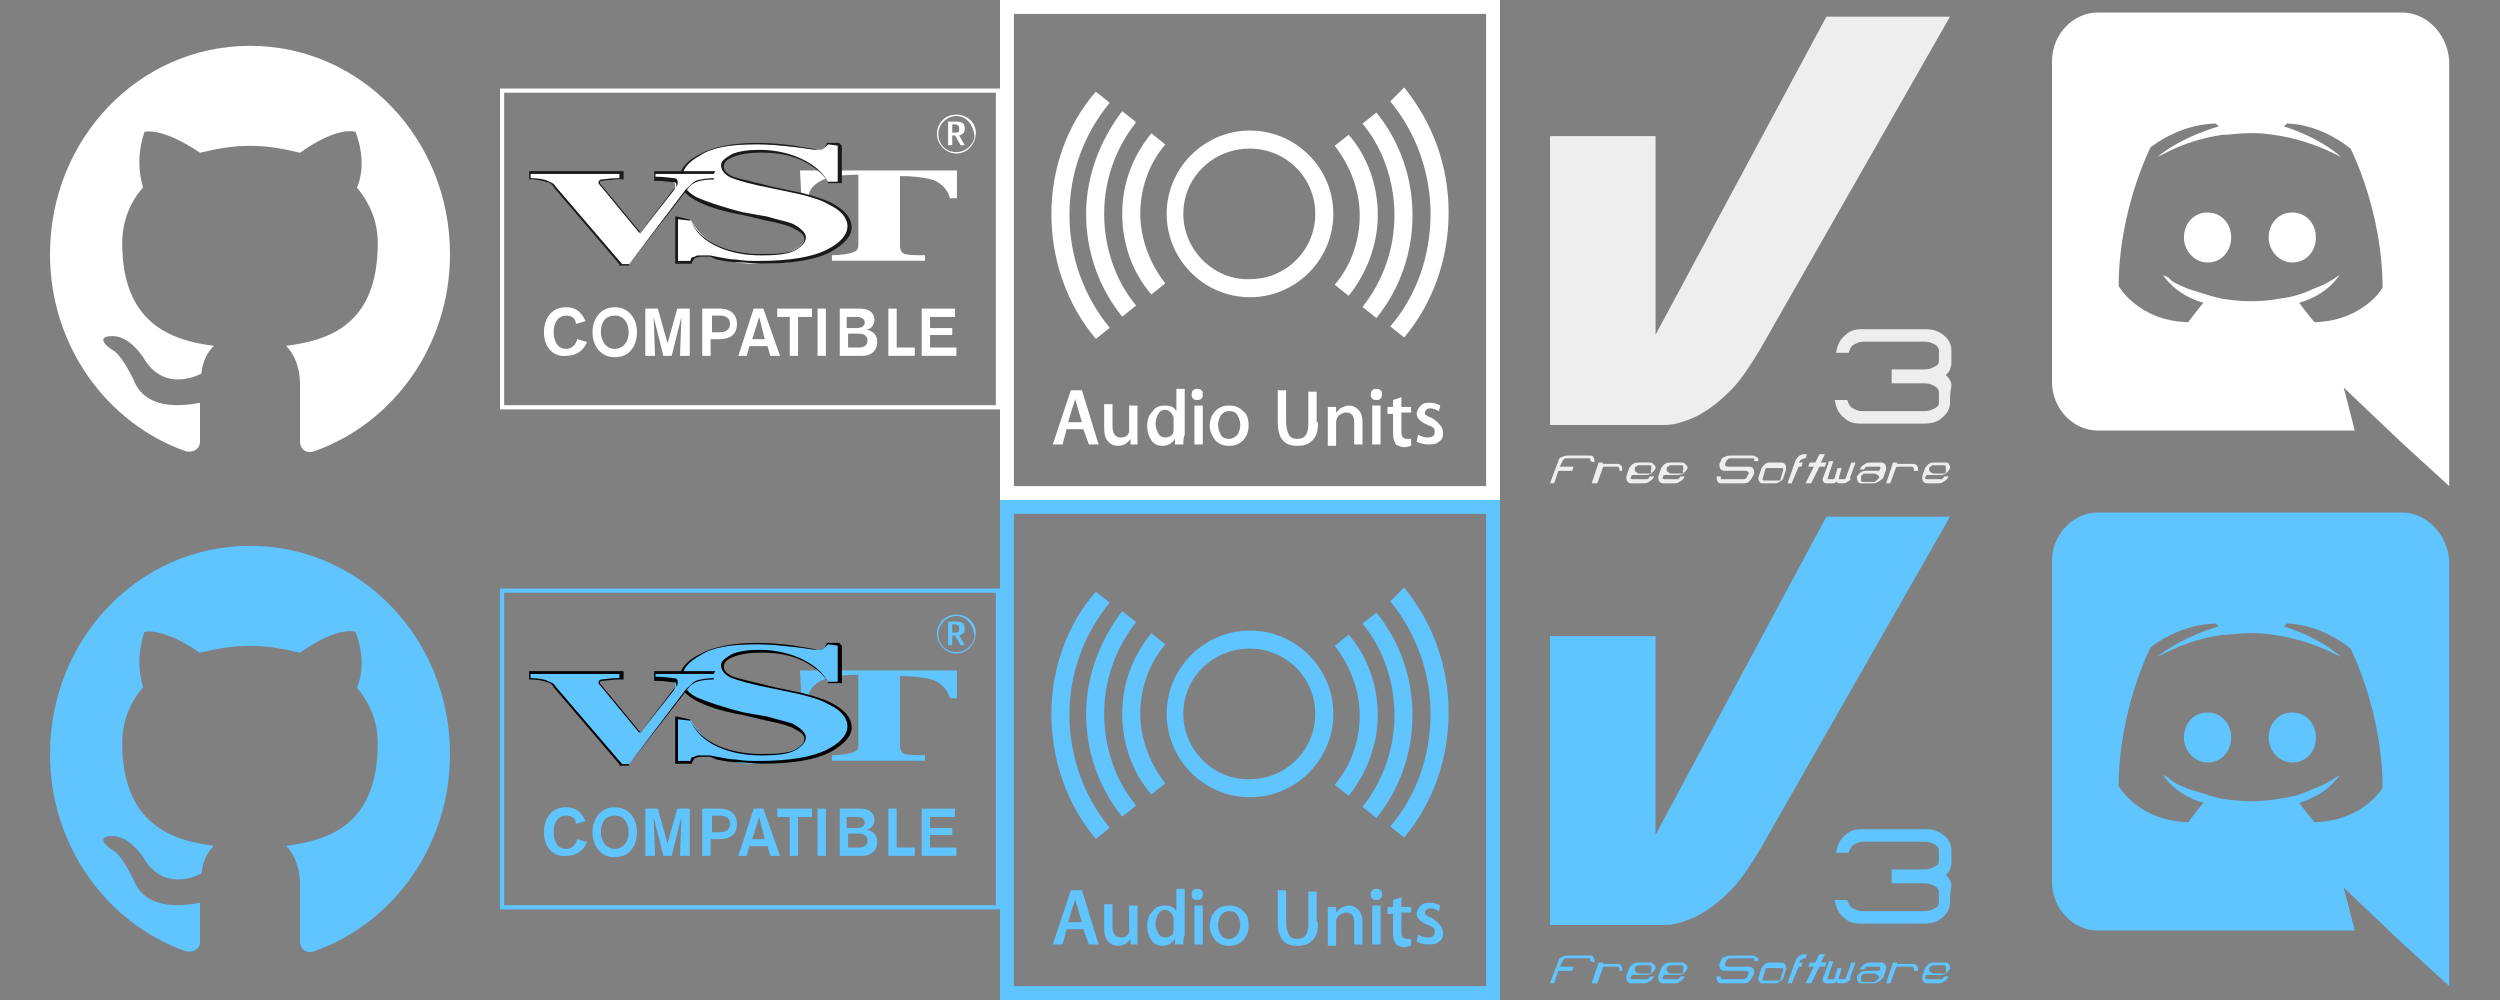 <?xml version="1.0" encoding="utf-8"?>
<!-- Generator: Adobe Illustrator 22.0.0, SVG Export Plug-In . SVG Version: 6.00 Build 0)  -->
<svg version="1.1" baseProfile="basic" id="Layer_1"
	 xmlns="http://www.w3.org/2000/svg" xmlns:xlink="http://www.w3.org/1999/xlink" x="0px" y="0px" width="180px" height="72px"
	 viewBox="0 0 180 72" xml:space="preserve">
<rect x="0" y="0" width="180" height="72" fill="#808080" stroke="none"/>
<style type="text/css">
	.st0{clip-path:url(#SVGID_2_);}
	.st1{fill:#60C4FF;}
	.st2{fill:#FFFFFF;}
	.st3{fill:#EEEEEE;}
	.st4{fill:none;stroke:#60C4FF;}
	.st5{fill:none;stroke:#FFFFFF;}
	.st6{fill:#1A1A18;}
</style>
<desc>Created with Lunacy</desc>
<g>
	<defs>
		<rect id="SVGID_1_" width="180" height="72"/>
	</defs>
	<clipPath id="SVGID_2_">
		<use xlink:href="#SVGID_1_"  style="overflow:visible;"/>
	</clipPath>
	<g id="bmp00180" class="st0">
		<g id="Discord" transform="translate(147.744 0.9)">
			<g id="Discord-Hover" transform="translate(0 36)">
				<path id="Shape" class="st1" d="M11.2,14.4c-1,0-1.7,0.8-1.7,1.8c0,1,0.8,1.8,1.7,1.8c1,0,1.7-0.8,1.7-1.8
					C12.9,15.2,12.2,14.4,11.2,14.4L11.2,14.4z M17.3,14.4c-1,0-1.7,0.8-1.7,1.8c0,1,0.8,1.8,1.7,1.8c1,0,1.7-0.8,1.7-1.8
					C19,15.2,18.3,14.4,17.3,14.4L17.3,14.4z"/>
				<path id="Shape_1_" class="st1" d="M25.2,0H3.3C1.5,0,0,1.6,0,3.5v23.1c0,1.9,1.5,3.5,3.3,3.5h18.5L21,27l2.1,2l2,1.9l3.5,3.2
					V3.5C28.5,1.6,27,0,25.2,0L25.2,0z M18.9,22.3c0,0-0.6-0.7-1.1-1.4c2.1-0.6,2.9-2,2.9-2c-0.7,0.5-1.3,0.8-1.9,1
					c-0.8,0.4-1.6,0.6-2.4,0.7c-1.6,0.3-3,0.2-4.2,0c-0.9-0.2-1.7-0.5-2.4-0.7c-0.4-0.2-0.8-0.3-1.2-0.6c0,0-0.1-0.1-0.1-0.1
					c0,0,0,0-0.1-0.1C8.2,19,8,18.9,8,18.9s0.8,1.4,2.9,2c-0.5,0.6-1.1,1.4-1.1,1.4c-3.6-0.1-5-2.6-5-2.6c0-5.5,2.3-10,2.3-10
					C9.5,7.9,11.8,8,11.8,8l0.2,0.2C9,9.1,7.6,10.4,7.6,10.4s0.4-0.2,1-0.5c1.7-0.8,3.1-1,3.7-1.1c0.1,0,0.2,0,0.3,0
					c1-0.1,2.1-0.2,3.3,0c1.5,0.2,3.2,0.7,4.9,1.6c0,0-1.3-1.3-4.1-2.2L16.9,8c0,0,2.2-0.1,4.6,1.8c0,0,2.3,4.5,2.3,10
					C23.9,19.7,22.5,22.2,18.9,22.3L18.9,22.3L18.9,22.3z"/>
			</g>
			<g id="Discord-Normal">
				<path id="Shape_2_" class="st2" d="M11.2,14.4c-1,0-1.7,0.8-1.7,1.8c0,1,0.8,1.8,1.7,1.8c1,0,1.7-0.8,1.7-1.8
					C12.9,15.2,12.2,14.4,11.2,14.4L11.2,14.4z M17.3,14.4c-1,0-1.7,0.8-1.7,1.8c0,1,0.8,1.8,1.7,1.8c1,0,1.7-0.8,1.7-1.8
					C19,15.2,18.3,14.4,17.3,14.4L17.3,14.4z"/>
				<path id="Shape_3_" class="st2" d="M25.2,0H3.3C1.5,0,0,1.6,0,3.5v23.1c0,1.9,1.5,3.5,3.3,3.5h18.5L21,27l2.1,2l2,1.9l3.5,3.2
					V3.5C28.5,1.6,27,0,25.2,0L25.2,0z M18.9,22.3c0,0-0.6-0.7-1.1-1.4c2.1-0.6,2.9-2,2.9-2c-0.7,0.5-1.3,0.8-1.9,1
					c-0.8,0.4-1.6,0.6-2.4,0.7c-1.6,0.3-3,0.2-4.2,0c-0.9-0.2-1.7-0.5-2.4-0.7c-0.4-0.2-0.8-0.3-1.2-0.6c0,0-0.1-0.1-0.1-0.1
					c0,0,0,0-0.1-0.1C8.2,19,8,18.9,8,18.9s0.8,1.4,2.9,2c-0.5,0.6-1.1,1.4-1.1,1.4c-3.6-0.1-5-2.6-5-2.6c0-5.5,2.3-10,2.3-10
					C9.5,7.9,11.8,8,11.8,8l0.2,0.2C9,9.1,7.6,10.4,7.6,10.4s0.4-0.2,1-0.5c1.7-0.8,3.1-1,3.7-1.1c0.1,0,0.2,0,0.3,0
					c1-0.1,2.1-0.2,3.3,0c1.5,0.2,3.2,0.7,4.9,1.6c0,0-1.3-1.3-4.1-2.2L16.9,8c0,0,2.2-0.1,4.6,1.8c0,0,2.3,4.5,2.3,10
					C23.9,19.7,22.5,22.2,18.9,22.3L18.9,22.3L18.9,22.3z"/>
			</g>
		</g>
		<g id="GPLv3" transform="translate(111.6 1.2)">
			<g id="GPLv3-Hover" transform="translate(0 36)">
				<path id="Shape_4_" class="st1" d="M19.9,0h8.9L15.1,24c-0.8,1.3-1.5,2.4-2.3,3.1c-0.7,0.7-1.4,1.2-2.1,1.6
					c-0.6,0.3-1.2,0.5-1.6,0.6c-0.5,0.1-0.8,0.1-0.9,0.1H0V8.6h7.6l0,14.3L19.9,0L19.9,0z"/>
				<path id="Shape_5_" class="st1" d="M2.9,32c0-0.1,0-0.2,0-0.2h0c0,0-0.1,0-0.2,0H1.2c-0.1,0-0.2,0-0.2,0.1
					c-0.1,0-0.1,0.1-0.1,0.1l-0.2,0.4h1l-0.1,0.3h-1l-0.3,0.9H0L0.6,32c0-0.1,0.1-0.3,0.3-0.3c0.1-0.1,0.3-0.1,0.5-0.1h1.4
					c0.2,0,0.3,0,0.3,0.1c0.1,0.1,0.1,0.2,0.1,0.4L2.9,32L2.9,32L2.9,32z"/>
				<path id="Shape_6_" class="st1" d="M5,32.6c0-0.1,0-0.1-0.1-0.2c0,0,0,0-0.1,0c0,0-0.1,0-0.1,0H4.1c-0.1,0-0.1,0-0.2,0
					c-0.1,0-0.1,0.1-0.1,0.1l-0.4,1.1H3l0.5-1.5h0.3l0,0.1c0.1,0,0.1,0,0.2,0c0,0,0.1,0,0.1,0h0.7c0.1,0,0.2,0,0.3,0.1
					c0.1,0.1,0.1,0.2,0.1,0.4H5L5,32.6z"/>
				<path id="Shape_7_" class="st1" d="M7.6,32.5c0,0.1-0.2,0.3-0.3,0.4C7.1,33,7,33,6.8,33H6.1c0,0-0.1,0-0.1,0c0,0-0.1,0-0.1,0
					l-0.1,0.2l0,0c0,0,0,0.1,0.1,0.1c0,0,0.1,0,0.1,0c0,0,0.1,0,0.1,0h0.7c0,0,0.1,0,0.1,0c0,0,0.1,0,0.1,0c0.1,0,0.1-0.1,0.2-0.2
					h0.3c-0.1,0.2-0.2,0.3-0.4,0.4c-0.1,0.1-0.3,0.1-0.4,0.1H5.9c-0.1,0-0.2,0-0.3-0.1c-0.1-0.1-0.1-0.2-0.1-0.4l0.2-0.6
					c0.1-0.1,0.2-0.3,0.3-0.3c0.1-0.1,0.3-0.1,0.4-0.1h0.7c0.1,0,0.3,0,0.3,0.1C7.6,32.3,7.6,32.4,7.6,32.5L7.6,32.5z M7.3,32.6
					c0-0.1,0-0.1,0-0.2c0-0.1-0.1-0.1-0.2-0.1H6.4c-0.1,0-0.1,0-0.2,0.1c-0.1,0-0.1,0.1-0.1,0.2c0,0.1,0,0.1,0.1,0.2
					c0.1,0,0.1,0.1,0.2,0.1h0.7c0.1,0,0.2,0,0.2-0.1C7.2,32.7,7.3,32.6,7.3,32.6L7.3,32.6z"/>
				<path id="Shape_8_" class="st1" d="M9.9,32.5c0,0.1-0.2,0.3-0.3,0.4C9.4,33,9.3,33,9.1,33H8.4c0,0-0.1,0-0.1,0c0,0-0.1,0-0.1,0
					l-0.1,0.2l0,0c0,0,0,0.1,0.1,0.1c0,0,0.1,0,0.1,0c0,0,0.1,0,0.1,0H9c0,0,0.1,0,0.1,0c0,0,0.1,0,0.1,0c0.1,0,0.1-0.1,0.2-0.2h0.3
					c-0.1,0.2-0.2,0.3-0.4,0.4c-0.1,0.1-0.3,0.1-0.4,0.1H8.2c-0.1,0-0.2,0-0.3-0.1c-0.1-0.1-0.1-0.2-0.1-0.4L8,32.5
					c0.1-0.1,0.2-0.3,0.3-0.3c0.1-0.1,0.3-0.1,0.4-0.1h0.7c0.1,0,0.3,0,0.3,0.1C9.9,32.3,9.9,32.4,9.9,32.5L9.9,32.5z M9.6,32.6
					c0-0.1,0-0.1,0-0.2c0-0.1-0.1-0.1-0.2-0.1H8.7c-0.1,0-0.1,0-0.2,0.1c-0.1,0-0.1,0.1-0.1,0.2c0,0.1,0,0.1,0.1,0.2
					c0.1,0,0.1,0.1,0.2,0.1h0.7c0.1,0,0.2,0,0.2-0.1C9.5,32.7,9.6,32.6,9.6,32.6L9.6,32.6z"/>
				<path id="Shape_9_" class="st1" d="M14.3,33.5c-0.1,0.1-0.3,0.1-0.5,0.1h-1.4c-0.1,0-0.3,0-0.3-0.1C12,33.4,12,33.3,12,33.1h0.3
					c0,0.1,0,0.1,0,0.2h0c0,0,0.1,0,0.2,0h1.4c0.1,0,0.2,0,0.2-0.1c0.1,0,0.1-0.1,0.1-0.1l0.1-0.2c0,0,0-0.1,0-0.1
					c0,0-0.1-0.1-0.2-0.1h-1.4c-0.2,0-0.3,0-0.4-0.1c-0.1-0.1-0.1-0.2-0.1-0.4l0.1-0.2c0-0.1,0.1-0.3,0.3-0.3
					c0.1-0.1,0.3-0.1,0.5-0.1h1.4c0.1,0,0.3,0,0.3,0.1C15,31.7,15,31.8,15,32h-0.3c0-0.1,0-0.1,0-0.2h0c0,0-0.1,0-0.2,0H13
					c-0.1,0-0.2,0-0.2,0.1c-0.1,0-0.1,0.1-0.1,0.1l-0.1,0.2c0,0,0,0.1,0,0.1c0,0,0.1,0.1,0.2,0.1h1.4c0.2,0,0.3,0,0.4,0.1
					c0.1,0.1,0.1,0.2,0.1,0.4l-0.1,0.2C14.5,33.3,14.4,33.4,14.3,33.5L14.3,33.5z"/>
				<path id="Shape_10_" class="st1" d="M16.5,33.5c-0.1,0.1-0.3,0.1-0.4,0.1h-0.7c-0.1,0-0.3,0-0.3-0.1C15,33.4,15,33.3,15,33.2
					l0.2-0.6c0-0.1,0.2-0.3,0.3-0.4c0.1-0.1,0.3-0.1,0.4-0.1h0.7c0.1,0,0.2,0,0.3,0.1c0.1,0.1,0.1,0.2,0.1,0.4l-0.2,0.6
					C16.8,33.3,16.7,33.4,16.5,33.5L16.5,33.5z M16.8,32.6c0,0,0-0.1-0.1-0.1c0,0-0.1,0-0.2,0h-0.7c-0.1,0-0.1,0-0.2,0
					c-0.1,0-0.1,0.1-0.1,0.1l-0.2,0.7c0,0,0,0.1,0.1,0.1c0.1,0,0.1,0,0.2,0h0.7c0,0,0.1,0,0.1,0c0,0,0.1,0,0.1,0
					c0.1,0,0.1-0.1,0.1-0.1L16.8,32.6L16.8,32.6z"/>
				<path id="Shape_11_" class="st1" d="M17.9,32.4l-0.5,1.2h-0.3l0.6-1.7c0.1-0.1,0.2-0.3,0.3-0.3c0.1-0.1,0.3-0.1,0.5-0.1
					l-0.1,0.3c-0.1,0-0.2,0-0.3,0.1c-0.1,0-0.1,0.1-0.1,0.1l-0.1,0.1h0.3l-0.1,0.3L17.9,32.4L17.9,32.4L17.9,32.4z"/>
				<path id="Shape_12_" class="st1" d="M19.4,32.4l-0.6,1.2h-0.4l0.6-1.2h-0.4l0.1-0.3h0.4l0.3-0.6h0.4l-0.3,0.6h0.4l-0.1,0.3H19.4
					L19.4,32.4z"/>
				<path id="Shape_13_" class="st1" d="M21.4,33.5c-0.1,0.1-0.3,0.1-0.4,0.1c-0.1,0-0.2,0-0.2,0c-0.1,0-0.1-0.1-0.2-0.1
					c-0.1,0.1-0.2,0.1-0.3,0.1c-0.1,0-0.2,0-0.3,0c-0.1,0-0.3,0-0.3-0.1c-0.1-0.1-0.1-0.2,0-0.4l0.4-1.1h0.3L20,33.2
					c0,0,0,0.1,0,0.1c0,0,0.1,0,0.2,0c0.1,0,0.2,0,0.2,0c0.1,0,0.1-0.1,0.1-0.1l0.2-0.7h0.3l-0.2,0.7c0,0,0,0.1,0,0.1
					c0,0,0.1,0,0.2,0c0.1,0,0.2,0,0.2,0c0.1,0,0.1-0.1,0.1-0.1l0.4-1.1h0.3l-0.4,1.1C21.7,33.3,21.6,33.4,21.4,33.5L21.4,33.5z"/>
				<path id="Shape_14_" class="st1" d="M23.6,33.5c-0.1,0.1-0.3,0.1-0.4,0.1h-0.7c-0.1,0-0.3,0-0.3-0.1c-0.1-0.1-0.1-0.2-0.1-0.4
					c0.1-0.1,0.2-0.3,0.3-0.3c0.1-0.1,0.3-0.1,0.4-0.1h0.7c0,0,0.1,0,0.1,0c0,0,0.1,0,0.1,0l0.1-0.2c0,0,0-0.1-0.1-0.1
					c0,0-0.1,0-0.2,0H23c0,0-0.1,0-0.1,0c0,0-0.1,0-0.1,0c-0.1,0-0.1,0.1-0.2,0.2h-0.3c0.1-0.2,0.2-0.3,0.4-0.4
					c0.1-0.1,0.3-0.1,0.4-0.1h0.7c0.1,0,0.2,0,0.3,0.1c0.1,0.1,0.1,0.2,0.1,0.4L24,33.2C23.9,33.3,23.8,33.4,23.6,33.5L23.6,33.5z
					 M23.7,33.2c0-0.1,0-0.1-0.1-0.2c-0.1,0-0.1-0.1-0.2-0.1h-0.7c-0.1,0-0.2,0-0.2,0.1c-0.1,0-0.1,0.1-0.1,0.2c0,0.1,0,0.1,0,0.2
					c0,0.1,0.1,0.1,0.2,0.1h0.7c0.1,0,0.1,0,0.2-0.1C23.6,33.3,23.7,33.2,23.7,33.2L23.7,33.2z"/>
				<path id="Shape_15_" class="st1" d="M26.2,32.6c0-0.1,0-0.1-0.1-0.2c0,0,0,0-0.1,0c0,0-0.1,0-0.1,0h-0.7c-0.1,0-0.1,0-0.2,0
					c-0.1,0-0.1,0.1-0.1,0.1l-0.4,1.1h-0.3l0.5-1.5h0.3l0,0.1c0.1,0,0.1,0,0.2,0c0,0,0.1,0,0.2,0h0.7c0.1,0,0.2,0,0.3,0.1
					c0.1,0.1,0.1,0.2,0.1,0.4H26.2L26.2,32.6z"/>
				<path id="Shape_16_" class="st1" d="M28.8,32.5c0,0.1-0.2,0.3-0.3,0.4C28.3,33,28.2,33,28,33h-0.7c0,0-0.1,0-0.1,0
					c0,0-0.1,0-0.1,0L27,33.2l0,0c0,0,0,0.1,0.1,0.1c0,0,0.1,0,0.1,0c0,0,0.1,0,0.1,0h0.7c0,0,0.1,0,0.1,0c0,0,0.1,0,0.1,0
					c0.1,0,0.1-0.1,0.2-0.2h0.3c-0.1,0.2-0.2,0.3-0.4,0.4c-0.1,0.1-0.3,0.1-0.4,0.1h-0.7c-0.1,0-0.2,0-0.3-0.1
					c-0.1-0.1-0.1-0.2-0.1-0.4l0.2-0.6c0.1-0.1,0.2-0.3,0.3-0.3c0.1-0.1,0.3-0.1,0.4-0.1h0.7c0.1,0,0.3,0,0.3,0.1
					C28.8,32.3,28.8,32.4,28.8,32.5L28.8,32.5z M28.5,32.6c0-0.1,0-0.1,0-0.2c0-0.1-0.1-0.1-0.2-0.1h-0.7c-0.1,0-0.1,0-0.2,0.1
					c-0.1,0-0.1,0.1-0.1,0.2c0,0.1,0,0.1,0.1,0.2c0.1,0,0.1,0.1,0.2,0.1h0.7c0.1,0,0.2,0,0.2-0.1C28.5,32.7,28.5,32.6,28.5,32.6
					L28.5,32.6z"/>
				<path id="Shape_17_" class="st1" d="M28.8,27.8c0,0.4-0.2,0.8-0.6,1.1c-0.3,0.3-0.8,0.4-1.3,0.4h-4.5c-0.5,0-0.9-0.1-1.2-0.4
					c-0.4-0.3-0.6-0.7-0.7-1.3h0.9c0.1,0.3,0.2,0.5,0.4,0.6h0c0.2,0.1,0.4,0.2,0.6,0.2H27c0.3,0,0.5-0.1,0.7-0.2
					c0.2-0.1,0.3-0.2,0.3-0.4V27c0-0.1-0.1-0.3-0.3-0.4c-0.2-0.1-0.4-0.2-0.7-0.2h-2.4v-1H27c0.3,0,0.5-0.1,0.7-0.2
					c0.2-0.1,0.3-0.2,0.3-0.4v-0.8c0-0.1-0.1-0.3-0.3-0.4c-0.2-0.1-0.4-0.2-0.7-0.2h-4.5c-0.2,0-0.4,0.1-0.6,0.2h0
					c-0.2,0.1-0.3,0.3-0.4,0.6h-0.9c0.1-0.6,0.3-1,0.7-1.3c0.3-0.3,0.7-0.4,1.2-0.4H27c0.5,0,0.9,0.1,1.3,0.4
					c0.4,0.3,0.6,0.7,0.6,1.1c0,0.4,0,0.7,0,1c0,0.2-0.1,0.3-0.1,0.4c0,0.1-0.1,0.1-0.1,0.2c-0.1,0.1-0.1,0.1-0.2,0.2
					c0.1,0.1,0.3,0.3,0.3,0.4c0.1,0.1,0.1,0.3,0.1,0.4C28.8,27.1,28.8,27.4,28.8,27.8L28.8,27.8z"/>
				<path id="Shape_18_" class="st1" d="M5.3,24l-0.6,0.4v2.4l0.6,0.4v0.5c-0.3-0.2-0.5-0.3-0.8-0.5C4.2,27,4,26.9,3.7,26.7
					c-0.3-0.2-0.5-0.3-0.7-0.5c-0.2-0.2-0.5-0.3-0.7-0.4c-0.1,0-0.1-0.1-0.1-0.2c0-0.1,0-0.2,0.1-0.2l3-1.9L5.3,24L5.3,24L5.3,24z
					 M4.3,26.5v-1.8l-1.4,0.8c0,0-0.1,0.1-0.1,0.1c0,0,0,0,0.1,0.1L4.3,26.5L4.3,26.5z"/>
				<path id="Shape_19_" class="st1" d="M5.1,19.3c0.1,0.2,0.2,0.4,0.2,0.6v2.2c0,0.3-0.1,0.5-0.2,0.6c-0.1,0.2-0.3,0.3-0.5,0.3H2.9
					c-0.2,0-0.4-0.1-0.5-0.3c-0.1-0.2-0.2-0.4-0.2-0.6V20c0-0.2,0.1-0.4,0.2-0.6c0.1-0.2,0.3-0.3,0.6-0.3v0.5
					c-0.1,0-0.2,0.1-0.3,0.2c0,0.1-0.1,0.2-0.1,0.3v2.2c0,0.1,0,0.2,0.1,0.3c0,0.1,0.1,0.1,0.2,0.1h1.7c0.1,0,0.1,0,0.2-0.1l0,0
					c0.1-0.1,0.1-0.2,0.1-0.3V20c0-0.1,0-0.2-0.1-0.3c0-0.1-0.1-0.2-0.2-0.2H3.9v1.8H3.5v-2.2h1.1C4.8,19.1,4.9,19.2,5.1,19.3
					L5.1,19.3z"/>
				<path id="Shape_20_" class="st1" d="M3.7,14.6c0.1,0.2,0.2,0.4,0.2,0.6v2.7h1.3v0.5H2.9c-0.2,0-0.4-0.1-0.5-0.3
					c-0.1-0.2-0.2-0.4-0.2-0.6v-2.2c0-0.2,0.1-0.5,0.2-0.6c0.1-0.2,0.3-0.3,0.5-0.3h0.4C3.4,14.3,3.6,14.4,3.7,14.6L3.7,14.6z
					 M3.1,14.8c-0.1,0-0.2,0-0.3,0.1c-0.1,0.1-0.1,0.2-0.1,0.3v2.2c0,0.1,0,0.2,0.1,0.3c0.1,0.1,0.2,0.2,0.3,0.2h1v-2.7
					c0-0.1,0-0.2-0.1-0.3c-0.1-0.1-0.2-0.1-0.3-0.1H3.1L3.1,14.8z"/>
				<path id="Shape_21_" class="st1" d="M4.6,9.6c0.2,0,0.4,0.1,0.5,0.3c0.1,0.2,0.2,0.4,0.2,0.6v2.2c0,0.2-0.1,0.5-0.2,0.6
					c-0.1,0.2-0.3,0.3-0.5,0.3H2.2v-0.5h2.4c0.1,0,0.1,0,0.2-0.1l0,0c0.1-0.1,0.1-0.2,0.1-0.3v-2.2c0-0.1,0-0.2-0.1-0.3v0
					c-0.1-0.1-0.1-0.1-0.3-0.2L4.6,9.6L4.6,9.6L4.6,9.6z"/>
			</g>
			<g id="GPLv3-Normal">
				<path id="Shape_22_" class="st3" d="M19.9,0h8.9L15.1,24c-0.8,1.3-1.5,2.4-2.3,3.1c-0.7,0.7-1.4,1.2-2.1,1.6
					c-0.6,0.3-1.2,0.5-1.6,0.6c-0.5,0.1-0.8,0.1-0.9,0.1H0V8.6h7.6l0,14.3L19.9,0L19.9,0z"/>
				<path id="Shape_23_" class="st3" d="M2.9,32c0-0.1,0-0.2,0-0.2h0c0,0-0.1,0-0.2,0H1.2c-0.1,0-0.2,0-0.2,0.1
					c-0.1,0-0.1,0.1-0.1,0.1l-0.2,0.4h1l-0.1,0.3h-1l-0.3,0.9H0L0.6,32c0-0.1,0.1-0.3,0.3-0.3c0.1-0.1,0.3-0.1,0.5-0.1h1.4
					c0.2,0,0.3,0,0.3,0.1c0.1,0.1,0.1,0.2,0.1,0.4L2.9,32L2.9,32L2.9,32z"/>
				<path id="Shape_24_" class="st3" d="M5,32.6c0-0.1,0-0.1-0.1-0.2c0,0,0,0-0.1,0c0,0-0.1,0-0.1,0H4.1c-0.1,0-0.1,0-0.2,0
					c-0.1,0-0.1,0.1-0.1,0.1l-0.4,1.1H3l0.5-1.5h0.3l0,0.1c0.1,0,0.1,0,0.2,0c0,0,0.1,0,0.1,0h0.7c0.1,0,0.2,0,0.3,0.1
					c0.1,0.1,0.1,0.2,0.1,0.4H5L5,32.6z"/>
				<path id="Shape_25_" class="st3" d="M7.6,32.5c0,0.1-0.2,0.3-0.3,0.4C7.1,33,7,33,6.8,33H6.1c0,0-0.1,0-0.1,0c0,0-0.1,0-0.1,0
					l-0.1,0.2l0,0c0,0,0,0.1,0.1,0.1c0,0,0.1,0,0.1,0c0,0,0.1,0,0.1,0h0.7c0,0,0.1,0,0.1,0c0,0,0.1,0,0.1,0c0.1,0,0.1-0.1,0.2-0.2
					h0.3c-0.1,0.2-0.2,0.3-0.4,0.4c-0.1,0.1-0.3,0.1-0.4,0.1H5.9c-0.1,0-0.2,0-0.3-0.1c-0.1-0.1-0.1-0.2-0.1-0.4l0.2-0.6
					c0.1-0.1,0.2-0.3,0.3-0.3c0.1-0.1,0.3-0.1,0.4-0.1h0.7c0.1,0,0.3,0,0.3,0.1C7.6,32.3,7.6,32.4,7.6,32.5L7.6,32.5z M7.3,32.6
					c0-0.1,0-0.1,0-0.2c0-0.1-0.1-0.1-0.2-0.1H6.4c-0.1,0-0.1,0-0.2,0.1c-0.1,0-0.1,0.1-0.1,0.2c0,0.1,0,0.1,0.1,0.2
					c0.1,0,0.1,0.1,0.2,0.1h0.7c0.1,0,0.2,0,0.2-0.1C7.2,32.7,7.3,32.6,7.3,32.6L7.3,32.6z"/>
				<path id="Shape_26_" class="st3" d="M9.9,32.5c0,0.1-0.2,0.3-0.3,0.4C9.4,33,9.3,33,9.1,33H8.4c0,0-0.1,0-0.1,0c0,0-0.1,0-0.1,0
					l-0.1,0.2l0,0c0,0,0,0.1,0.1,0.1c0,0,0.1,0,0.1,0c0,0,0.1,0,0.1,0H9c0,0,0.1,0,0.1,0c0,0,0.1,0,0.1,0c0.1,0,0.1-0.1,0.2-0.2h0.3
					c-0.1,0.2-0.2,0.3-0.4,0.4c-0.1,0.1-0.3,0.1-0.4,0.1H8.2c-0.1,0-0.2,0-0.3-0.1c-0.1-0.1-0.1-0.2-0.1-0.4L8,32.5
					c0.1-0.1,0.2-0.3,0.3-0.3c0.1-0.1,0.3-0.1,0.4-0.1h0.7c0.1,0,0.3,0,0.3,0.1C9.9,32.3,9.9,32.4,9.9,32.5L9.9,32.5z M9.6,32.6
					c0-0.1,0-0.1,0-0.2c0-0.1-0.1-0.1-0.2-0.1H8.7c-0.1,0-0.1,0-0.2,0.1c-0.1,0-0.1,0.1-0.1,0.2c0,0.1,0,0.1,0.1,0.2
					c0.1,0,0.1,0.1,0.2,0.1h0.7c0.1,0,0.2,0,0.2-0.1C9.5,32.7,9.6,32.6,9.6,32.6L9.6,32.6z"/>
				<path id="Shape_27_" class="st3" d="M14.3,33.5c-0.1,0.1-0.3,0.1-0.5,0.1h-1.4c-0.1,0-0.3,0-0.3-0.1C12,33.4,12,33.3,12,33.1
					h0.3c0,0.1,0,0.1,0,0.2h0c0,0,0.1,0,0.2,0h1.4c0.1,0,0.2,0,0.2-0.1c0.1,0,0.1-0.1,0.1-0.1l0.1-0.2c0,0,0-0.1,0-0.1
					c0,0-0.1-0.1-0.2-0.1h-1.4c-0.2,0-0.3,0-0.4-0.1c-0.1-0.1-0.1-0.2-0.1-0.4l0.1-0.2c0-0.1,0.1-0.3,0.3-0.3
					c0.1-0.1,0.3-0.1,0.5-0.1h1.4c0.1,0,0.3,0,0.3,0.1C15,31.7,15,31.8,15,32h-0.3c0-0.1,0-0.1,0-0.2h0c0,0-0.1,0-0.2,0H13
					c-0.1,0-0.2,0-0.2,0.1c-0.1,0-0.1,0.1-0.1,0.1l-0.1,0.2c0,0,0,0.1,0,0.1c0,0,0.1,0.1,0.2,0.1h1.4c0.2,0,0.3,0,0.4,0.1
					c0.1,0.1,0.1,0.2,0.1,0.4l-0.1,0.2C14.5,33.3,14.4,33.4,14.3,33.5L14.3,33.5z"/>
				<path id="Shape_28_" class="st3" d="M16.5,33.5c-0.1,0.1-0.3,0.1-0.4,0.1h-0.7c-0.1,0-0.3,0-0.3-0.1C15,33.4,15,33.3,15,33.2
					l0.2-0.6c0-0.1,0.2-0.3,0.3-0.4c0.1-0.1,0.3-0.1,0.4-0.1h0.7c0.1,0,0.2,0,0.3,0.1c0.1,0.1,0.1,0.2,0.1,0.4l-0.2,0.6
					C16.8,33.3,16.7,33.4,16.5,33.5L16.5,33.5z M16.8,32.6c0,0,0-0.1-0.1-0.1c0,0-0.1,0-0.2,0h-0.7c-0.1,0-0.1,0-0.2,0
					c-0.1,0-0.1,0.1-0.1,0.1l-0.2,0.7c0,0,0,0.1,0.1,0.1c0.1,0,0.1,0,0.2,0h0.7c0,0,0.1,0,0.1,0c0,0,0.1,0,0.1,0
					c0.1,0,0.1-0.1,0.1-0.1L16.8,32.6L16.8,32.6z"/>
				<path id="Shape_29_" class="st3" d="M17.9,32.4l-0.5,1.2h-0.3l0.6-1.7c0.1-0.1,0.2-0.3,0.3-0.3c0.1-0.1,0.3-0.1,0.5-0.1
					l-0.1,0.3c-0.1,0-0.2,0-0.3,0.1c-0.1,0-0.1,0.1-0.1,0.1l-0.1,0.1h0.3l-0.1,0.3L17.9,32.4L17.9,32.4L17.9,32.4z"/>
				<path id="Shape_30_" class="st3" d="M19.4,32.4l-0.6,1.2h-0.4l0.6-1.2h-0.4l0.1-0.3h0.4l0.3-0.6h0.4l-0.3,0.6h0.4l-0.1,0.3H19.4
					L19.4,32.4z"/>
				<path id="Shape_31_" class="st3" d="M21.4,33.5c-0.1,0.1-0.3,0.1-0.4,0.1c-0.1,0-0.2,0-0.2,0c-0.1,0-0.1-0.1-0.2-0.1
					c-0.1,0.1-0.2,0.1-0.3,0.1c-0.1,0-0.2,0-0.3,0c-0.1,0-0.3,0-0.3-0.1c-0.1-0.1-0.1-0.2,0-0.4l0.4-1.1h0.3L20,33.2
					c0,0,0,0.1,0,0.1c0,0,0.1,0,0.2,0c0.1,0,0.2,0,0.2,0c0.1,0,0.1-0.1,0.1-0.1l0.2-0.7h0.3l-0.2,0.7c0,0,0,0.1,0,0.1
					c0,0,0.1,0,0.2,0c0.1,0,0.2,0,0.2,0c0.1,0,0.1-0.1,0.1-0.1l0.4-1.1h0.3l-0.4,1.1C21.7,33.3,21.6,33.4,21.4,33.5L21.4,33.5z"/>
				<path id="Shape_32_" class="st3" d="M23.6,33.5c-0.1,0.1-0.3,0.1-0.4,0.1h-0.7c-0.1,0-0.3,0-0.3-0.1c-0.1-0.1-0.1-0.2-0.1-0.4
					c0.1-0.1,0.2-0.3,0.3-0.3c0.1-0.1,0.3-0.1,0.4-0.1h0.7c0,0,0.1,0,0.1,0c0,0,0.1,0,0.1,0l0.1-0.2c0,0,0-0.1-0.1-0.1
					c0,0-0.1,0-0.2,0H23c0,0-0.1,0-0.1,0c0,0-0.1,0-0.1,0c-0.1,0-0.1,0.1-0.2,0.2h-0.3c0.1-0.2,0.2-0.3,0.4-0.4
					c0.1-0.1,0.3-0.1,0.4-0.1h0.7c0.1,0,0.2,0,0.3,0.1c0.1,0.1,0.1,0.2,0.1,0.4L24,33.2C23.9,33.3,23.8,33.4,23.6,33.5L23.6,33.5z
					 M23.7,33.2c0-0.1,0-0.1-0.1-0.2c-0.1,0-0.1-0.1-0.2-0.1h-0.7c-0.1,0-0.2,0-0.2,0.1c-0.1,0-0.1,0.1-0.1,0.2c0,0.1,0,0.1,0,0.2
					c0,0.1,0.1,0.1,0.2,0.1h0.7c0.1,0,0.1,0,0.2-0.1C23.6,33.3,23.7,33.2,23.7,33.2L23.7,33.2z"/>
				<path id="Shape_33_" class="st3" d="M26.2,32.6c0-0.1,0-0.1-0.1-0.2c0,0,0,0-0.1,0c0,0-0.1,0-0.1,0h-0.7c-0.1,0-0.1,0-0.2,0
					c-0.1,0-0.1,0.1-0.1,0.1l-0.4,1.1h-0.3l0.5-1.5h0.3l0,0.1c0.1,0,0.1,0,0.2,0c0,0,0.1,0,0.2,0h0.7c0.1,0,0.2,0,0.3,0.1
					c0.1,0.1,0.1,0.2,0.1,0.4H26.2L26.2,32.6z"/>
				<path id="Shape_34_" class="st3" d="M28.8,32.5c0,0.1-0.2,0.3-0.3,0.4C28.3,33,28.2,33,28,33h-0.7c0,0-0.1,0-0.1,0
					c0,0-0.1,0-0.1,0L27,33.2l0,0c0,0,0,0.1,0.1,0.1c0,0,0.1,0,0.1,0c0,0,0.1,0,0.1,0h0.7c0,0,0.1,0,0.1,0c0,0,0.1,0,0.1,0
					c0.1,0,0.1-0.1,0.2-0.2h0.3c-0.1,0.2-0.2,0.3-0.4,0.4c-0.1,0.1-0.3,0.1-0.4,0.1h-0.7c-0.1,0-0.2,0-0.3-0.1
					c-0.1-0.1-0.1-0.2-0.1-0.4l0.2-0.6c0.1-0.1,0.2-0.3,0.3-0.3c0.1-0.1,0.3-0.1,0.4-0.1h0.7c0.1,0,0.3,0,0.3,0.1
					C28.8,32.3,28.8,32.4,28.8,32.5L28.8,32.5z M28.5,32.6c0-0.1,0-0.1,0-0.2c0-0.1-0.1-0.1-0.2-0.1h-0.7c-0.1,0-0.1,0-0.2,0.1
					c-0.1,0-0.1,0.1-0.1,0.2c0,0.1,0,0.1,0.1,0.2c0.1,0,0.1,0.1,0.2,0.1h0.7c0.1,0,0.2,0,0.2-0.1C28.5,32.7,28.5,32.6,28.5,32.6
					L28.5,32.6z"/>
				<path id="Shape_35_" class="st3" d="M28.8,27.8c0,0.4-0.2,0.8-0.6,1.1c-0.3,0.3-0.8,0.4-1.3,0.4h-4.5c-0.5,0-0.9-0.1-1.2-0.4
					c-0.4-0.3-0.6-0.7-0.7-1.3h0.9c0.1,0.3,0.2,0.5,0.4,0.6h0c0.2,0.1,0.4,0.2,0.6,0.2H27c0.3,0,0.5-0.1,0.7-0.2
					c0.2-0.1,0.3-0.2,0.3-0.4V27c0-0.1-0.1-0.3-0.3-0.4c-0.2-0.1-0.4-0.2-0.7-0.2h-2.4v-1H27c0.3,0,0.5-0.1,0.7-0.2
					c0.2-0.1,0.3-0.2,0.3-0.4v-0.8c0-0.1-0.1-0.3-0.3-0.4c-0.2-0.1-0.4-0.2-0.7-0.2h-4.5c-0.2,0-0.4,0.1-0.6,0.2h0
					c-0.2,0.1-0.3,0.3-0.4,0.6h-0.9c0.1-0.6,0.3-1,0.7-1.3c0.3-0.3,0.7-0.4,1.2-0.4H27c0.5,0,0.9,0.1,1.3,0.4
					c0.4,0.3,0.6,0.7,0.6,1.1c0,0.4,0,0.7,0,1c0,0.2-0.1,0.3-0.1,0.4c0,0.1-0.1,0.1-0.1,0.2c-0.1,0.1-0.1,0.1-0.2,0.2
					c0.1,0.1,0.3,0.3,0.3,0.4c0.1,0.1,0.1,0.3,0.1,0.4C28.8,27.1,28.8,27.4,28.8,27.8L28.8,27.8z"/>
				<path id="Shape_36_" class="st3" d="M5.3,24l-0.6,0.4v2.4l0.6,0.4v0.5c-0.3-0.2-0.5-0.3-0.8-0.5C4.2,27,4,26.9,3.7,26.7
					c-0.3-0.2-0.5-0.3-0.7-0.5c-0.2-0.2-0.5-0.3-0.7-0.4c-0.1,0-0.1-0.1-0.1-0.2c0-0.1,0-0.2,0.1-0.2l3-1.9L5.3,24L5.3,24L5.3,24z
					 M4.3,26.5v-1.8l-1.4,0.8c0,0-0.1,0.1-0.1,0.1c0,0,0,0,0.1,0.1L4.3,26.5L4.3,26.5z"/>
				<path id="Shape_37_" class="st3" d="M5.1,19.3c0.1,0.2,0.2,0.4,0.2,0.6v2.2c0,0.3-0.1,0.5-0.2,0.6c-0.1,0.2-0.3,0.3-0.5,0.3H2.9
					c-0.2,0-0.4-0.1-0.5-0.3c-0.1-0.2-0.2-0.4-0.2-0.6V20c0-0.2,0.1-0.4,0.2-0.6c0.1-0.2,0.3-0.3,0.6-0.3v0.5
					c-0.1,0-0.2,0.1-0.3,0.2c0,0.1-0.1,0.2-0.1,0.3v2.2c0,0.1,0,0.2,0.1,0.3c0,0.1,0.1,0.1,0.2,0.1h1.7c0.1,0,0.1,0,0.2-0.1l0,0
					c0.1-0.1,0.1-0.2,0.1-0.3V20c0-0.1,0-0.2-0.1-0.3c0-0.1-0.1-0.2-0.2-0.2H3.9v1.8H3.5v-2.2h1.1C4.8,19.1,4.9,19.2,5.1,19.3
					L5.1,19.3z"/>
				<path id="Shape_38_" class="st3" d="M3.7,14.6c0.1,0.2,0.2,0.4,0.2,0.6v2.7h1.3v0.5H2.9c-0.2,0-0.4-0.1-0.5-0.3
					c-0.1-0.2-0.2-0.4-0.2-0.6v-2.2c0-0.2,0.1-0.5,0.2-0.6c0.1-0.2,0.3-0.3,0.5-0.3h0.4C3.4,14.3,3.6,14.4,3.7,14.6L3.7,14.6z
					 M3.1,14.8c-0.1,0-0.2,0-0.3,0.1c-0.1,0.1-0.1,0.2-0.1,0.3v2.2c0,0.1,0,0.2,0.1,0.3c0.1,0.1,0.2,0.2,0.3,0.2h1v-2.7
					c0-0.1,0-0.2-0.1-0.3c-0.1-0.1-0.2-0.1-0.3-0.1H3.1L3.1,14.8z"/>
				<path id="Shape_39_" class="st3" d="M4.6,9.6c0.2,0,0.4,0.1,0.5,0.3c0.1,0.2,0.2,0.4,0.2,0.6v2.2c0,0.2-0.1,0.5-0.2,0.6
					c-0.1,0.2-0.3,0.3-0.5,0.3H2.2v-0.5h2.4c0.1,0,0.1,0,0.2-0.1l0,0c0.1-0.1,0.1-0.2,0.1-0.3v-2.2c0-0.1,0-0.2-0.1-0.3v0
					c-0.1-0.1-0.1-0.1-0.3-0.2L4.6,9.6L4.6,9.6L4.6,9.6z"/>
			</g>
		</g>
		<g id="AU" transform="translate(72.5 0.5)">
			<g id="AU-Hover" transform="translate(0 36)">
				<path id="path16" class="st4" d="M35,35H0V0h35V35z"/>
				<path id="path18" class="st1" d="M8.3,14.9c0,2.1,0.7,4.2,2.1,5.8l1-0.8c-1.1-1.4-1.8-3.2-1.8-5c0-1.8,0.6-3.6,1.8-5l-1-0.8
					C9,10.8,8.3,12.8,8.3,14.9"/>
				<path id="path20" class="st1" d="M5.7,14.9c0,2.7,0.9,5.3,2.6,7.4l1-0.8c-1.5-1.8-2.3-4.2-2.3-6.6c0-2.4,0.8-4.7,2.3-6.6l-1-0.8
					C6.7,9.6,5.7,12.2,5.7,14.9"/>
				<path id="path22" class="st1" d="M3.2,14.9c0,3.3,1.1,6.5,3.2,9l1-0.8c-1.9-2.3-2.9-5.2-2.9-8.1c0-3,1-5.8,2.9-8.1l-1-0.8
					C4.3,8.5,3.2,11.7,3.2,14.9"/>
				<path id="path24" class="st1" d="M23.6,10c1.1,1.4,1.8,3.2,1.8,5c0,1.8-0.6,3.6-1.8,5l1,0.8c1.3-1.6,2.1-3.7,2.1-5.8
					c0-2.1-0.7-4.2-2.1-5.8L23.6,10"/>
				<path id="path26" class="st1" d="M25.6,8.4c1.5,1.8,2.3,4.2,2.3,6.6c0,2.4-0.8,4.7-2.3,6.6l1,0.8c1.7-2.1,2.6-4.7,2.6-7.4
					c0-2.7-0.9-5.3-2.6-7.4L25.6,8.4"/>
				<path id="path28" class="st1" d="M27.6,6.8c1.9,2.3,2.9,5.2,2.9,8.1c0,3-1,5.9-2.9,8.1l1,0.8c2.1-2.5,3.2-5.7,3.2-9
					c0-3.3-1.1-6.4-3.2-9L27.6,6.8"/>
				<path id="path30" class="st1" d="M11.5,14.9c0,3.3,2.7,6,6,6c3.3,0,6-2.7,6-6c0-3.3-2.7-6-6-6C14.2,8.9,11.5,11.6,11.5,14.9
					L11.5,14.9z M12.7,14.9c0-2.6,2.1-4.7,4.8-4.7c2.6,0,4.7,2.1,4.7,4.7c0,2.6-2.1,4.7-4.7,4.7C14.9,19.7,12.7,17.5,12.7,14.9"/>
				<path id="path32" class="st1" d="M6.6,31.5H5.9l-0.4-1.1H4.3l-0.3,1.1H3.3l1.3-3.9h0.8L6.6,31.5 M5.4,29.9l-0.3-1
					c0-0.1-0.1-0.3-0.2-0.7h0c0,0.2-0.1,0.4-0.2,0.7l-0.3,1H5.4"/>
				<path id="path34" class="st1" d="M9.4,31.5H8.9l0-0.4h0c-0.2,0.3-0.5,0.5-0.9,0.5c-0.3,0-0.5-0.1-0.7-0.3
					c-0.2-0.2-0.3-0.5-0.3-1v-1.7h0.6v1.6c0,0.5,0.2,0.8,0.6,0.8c0.3,0,0.5-0.1,0.6-0.4c0-0.1,0-0.1,0-0.2v-1.7h0.6v2
					C9.4,31,9.4,31.2,9.4,31.5"/>
				<path id="path36" class="st1" d="M12.7,31.5h-0.6l0-0.4h0c-0.2,0.3-0.5,0.5-0.9,0.5c-0.3,0-0.6-0.1-0.8-0.4
					c-0.2-0.3-0.3-0.6-0.3-1c0-0.5,0.1-0.8,0.4-1.1c0.2-0.3,0.5-0.4,0.9-0.4c0.4,0,0.6,0.1,0.8,0.4v-1.6h0.6v3.3
					C12.7,31,12.7,31.3,12.7,31.5 M12,30.3v-0.5c0-0.1,0-0.1,0-0.2c0-0.1-0.1-0.3-0.2-0.4c-0.1-0.1-0.3-0.2-0.4-0.2
					c-0.2,0-0.4,0.1-0.5,0.3c-0.1,0.2-0.2,0.4-0.2,0.7c0,0.3,0.1,0.5,0.2,0.7c0.1,0.2,0.3,0.3,0.5,0.3c0.2,0,0.4-0.1,0.5-0.2
					C12,30.7,12,30.5,12,30.3"/>
				<path id="path38" class="st1" d="M14.1,27.9c0,0.1,0,0.2-0.1,0.3c-0.1,0.1-0.2,0.1-0.3,0.1c-0.1,0-0.2,0-0.3-0.1
					c-0.1-0.1-0.1-0.2-0.1-0.3c0-0.1,0-0.2,0.1-0.3c0.1-0.1,0.2-0.1,0.3-0.1c0.1,0,0.2,0,0.3,0.1C14.1,27.7,14.1,27.7,14.1,27.9
					 M14.1,31.5h-0.6v-2.8h0.6V31.5"/>
				<path id="path40" class="st1" d="M17.4,30.1c0,0.4-0.1,0.8-0.4,1.1c-0.3,0.3-0.6,0.4-1,0.4c-0.4,0-0.7-0.1-1-0.4
					c-0.2-0.3-0.4-0.6-0.4-1c0-0.4,0.1-0.8,0.4-1.1c0.3-0.3,0.6-0.4,1-0.4c0.4,0,0.7,0.1,1,0.4C17.3,29.3,17.4,29.7,17.4,30.1
					 M16.8,30.1c0-0.3-0.1-0.5-0.2-0.7c-0.1-0.2-0.3-0.3-0.6-0.3c-0.3,0-0.4,0.1-0.6,0.3c-0.1,0.2-0.2,0.4-0.2,0.7
					c0,0.3,0.1,0.5,0.2,0.7c0.1,0.2,0.3,0.3,0.6,0.3c0.2,0,0.4-0.1,0.6-0.3C16.7,30.6,16.8,30.4,16.8,30.1"/>
				<path id="path42" class="st1" d="M22.4,29.9c0,0.6-0.1,1-0.4,1.3c-0.3,0.3-0.6,0.4-1.1,0.4c-1,0-1.4-0.6-1.4-1.7v-2.3h0.6v2.3
					c0,0.4,0.1,0.7,0.2,0.9c0.1,0.2,0.3,0.3,0.6,0.3c0.6,0,0.8-0.4,0.8-1.1v-2.3h0.6V29.9"/>
				<path id="path44" class="st1" d="M25.6,31.5h-0.6v-1.6c0-0.5-0.2-0.7-0.6-0.7c-0.2,0-0.3,0.1-0.5,0.2c-0.1,0.1-0.2,0.3-0.2,0.5
					v1.7h-0.6v-2c0-0.2,0-0.5,0-0.8h0.6l0,0.4h0c0.1-0.1,0.2-0.2,0.3-0.3c0.2-0.1,0.4-0.2,0.6-0.2c0.3,0,0.5,0.1,0.7,0.3
					c0.2,0.2,0.3,0.5,0.3,0.9V31.5"/>
				<path id="path46" class="st1" d="M27,27.9c0,0.1,0,0.2-0.1,0.3c-0.1,0.1-0.2,0.1-0.3,0.1c-0.1,0-0.2,0-0.3-0.1
					c-0.1-0.1-0.1-0.2-0.1-0.3c0-0.1,0-0.2,0.1-0.3c0.1-0.1,0.2-0.1,0.3-0.1c0.1,0,0.2,0,0.3,0.1C27,27.7,27,27.7,27,27.9
					 M26.9,31.5h-0.6v-2.8h0.6V31.5"/>
				<path id="path48" class="st1" d="M29.1,29.2h-0.7v1.4c0,0.3,0.1,0.5,0.4,0.5c0.1,0,0.2,0,0.3,0l0,0.5c-0.1,0-0.3,0.1-0.5,0.1
					c-0.2,0-0.4-0.1-0.6-0.2c-0.1-0.2-0.2-0.4-0.2-0.8v-1.4h-0.4v-0.5h0.4v-0.5l0.6-0.2v0.7h0.7V29.2"/>
				<path id="path50" class="st1" d="M31.4,30.7c0,0.3-0.1,0.5-0.3,0.6c-0.2,0.2-0.5,0.2-0.8,0.2c-0.3,0-0.6-0.1-0.8-0.2l0.1-0.5
					c0.2,0.1,0.4,0.2,0.7,0.2c0.3,0,0.5-0.1,0.5-0.4c0-0.1,0-0.2-0.1-0.3c-0.1-0.1-0.2-0.1-0.4-0.2c-0.5-0.2-0.8-0.5-0.8-0.8
					c0-0.2,0.1-0.4,0.3-0.6c0.2-0.2,0.4-0.2,0.7-0.2c0.3,0,0.5,0.1,0.7,0.2l-0.1,0.4c-0.2-0.1-0.4-0.2-0.6-0.2c-0.1,0-0.2,0-0.3,0.1
					c-0.1,0.1-0.1,0.1-0.1,0.2c0,0.1,0,0.2,0.1,0.2c0.1,0.1,0.2,0.1,0.4,0.2C31.2,30,31.4,30.3,31.4,30.7"/>
			</g>
			<g id="AU-Normal">
				<path id="path16_1_" class="st5" d="M35,35H0V0h35V35z"/>
				<path id="path18_1_" class="st2" d="M8.3,14.9c0,2.1,0.7,4.2,2.1,5.8l1-0.8c-1.1-1.4-1.8-3.2-1.8-5c0-1.8,0.6-3.6,1.8-5l-1-0.8
					C9,10.8,8.3,12.8,8.3,14.9"/>
				<path id="path20_1_" class="st2" d="M5.7,14.9c0,2.7,0.9,5.3,2.6,7.4l1-0.8c-1.5-1.8-2.3-4.2-2.3-6.6c0-2.4,0.8-4.7,2.3-6.6
					l-1-0.8C6.7,9.6,5.7,12.2,5.7,14.9"/>
				<path id="path22_1_" class="st2" d="M3.2,14.9c0,3.3,1.1,6.5,3.2,9l1-0.8c-1.9-2.3-2.9-5.2-2.9-8.1c0-3,1-5.8,2.9-8.1l-1-0.8
					C4.3,8.5,3.2,11.7,3.2,14.9"/>
				<path id="path24_1_" class="st2" d="M23.6,10c1.1,1.4,1.8,3.2,1.8,5c0,1.8-0.6,3.6-1.8,5l1,0.8c1.3-1.6,2.1-3.7,2.1-5.8
					c0-2.1-0.7-4.2-2.1-5.8L23.6,10"/>
				<path id="path26_1_" class="st2" d="M25.6,8.4c1.5,1.8,2.3,4.2,2.3,6.6c0,2.4-0.8,4.7-2.3,6.6l1,0.8c1.7-2.1,2.6-4.7,2.6-7.4
					c0-2.7-0.9-5.3-2.6-7.4L25.6,8.4"/>
				<path id="path28_1_" class="st2" d="M27.6,6.8c1.9,2.3,2.9,5.2,2.9,8.1c0,3-1,5.9-2.9,8.1l1,0.8c2.1-2.5,3.2-5.7,3.2-9
					c0-3.3-1.1-6.4-3.2-9L27.6,6.8"/>
				<path id="path30_1_" class="st2" d="M11.5,14.9c0,3.3,2.7,6,6,6c3.3,0,6-2.7,6-6c0-3.3-2.7-6-6-6C14.2,8.9,11.5,11.6,11.5,14.9
					L11.5,14.9z M12.7,14.9c0-2.6,2.1-4.7,4.8-4.7c2.6,0,4.7,2.1,4.7,4.7c0,2.6-2.1,4.7-4.7,4.7C14.9,19.7,12.7,17.5,12.7,14.9"/>
				<path id="path32_1_" class="st2" d="M6.6,31.5H5.9l-0.4-1.1H4.3l-0.3,1.1H3.3l1.3-3.9h0.8L6.6,31.5 M5.4,29.9l-0.3-1
					c0-0.1-0.1-0.3-0.2-0.7h0c0,0.2-0.1,0.4-0.2,0.7l-0.3,1H5.4"/>
				<path id="path34_1_" class="st2" d="M9.4,31.5H8.9l0-0.4h0c-0.2,0.3-0.5,0.5-0.9,0.5c-0.3,0-0.5-0.1-0.7-0.3
					c-0.2-0.2-0.3-0.5-0.3-1v-1.7h0.6v1.6c0,0.5,0.2,0.8,0.6,0.8c0.3,0,0.5-0.1,0.6-0.4c0-0.1,0-0.1,0-0.2v-1.7h0.6v2
					C9.4,31,9.4,31.2,9.4,31.5"/>
				<path id="path36_1_" class="st2" d="M12.7,31.5h-0.6l0-0.4h0c-0.2,0.3-0.5,0.5-0.9,0.5c-0.3,0-0.6-0.1-0.8-0.4
					c-0.2-0.3-0.3-0.6-0.3-1c0-0.5,0.1-0.8,0.4-1.1c0.2-0.3,0.5-0.4,0.9-0.4c0.4,0,0.6,0.1,0.8,0.4v-1.6h0.6v3.3
					C12.7,31,12.7,31.3,12.7,31.5 M12,30.3v-0.5c0-0.1,0-0.1,0-0.2c0-0.1-0.1-0.3-0.2-0.4c-0.1-0.1-0.3-0.2-0.4-0.2
					c-0.2,0-0.4,0.1-0.5,0.3c-0.1,0.2-0.2,0.4-0.2,0.7c0,0.3,0.1,0.5,0.2,0.7c0.1,0.2,0.3,0.3,0.5,0.3c0.2,0,0.4-0.1,0.5-0.2
					C12,30.7,12,30.5,12,30.3"/>
				<path id="path38_1_" class="st2" d="M14.1,27.9c0,0.1,0,0.2-0.1,0.3c-0.1,0.1-0.2,0.1-0.3,0.1c-0.1,0-0.2,0-0.3-0.1
					c-0.1-0.1-0.1-0.2-0.1-0.3c0-0.1,0-0.2,0.1-0.3c0.1-0.1,0.2-0.1,0.3-0.1c0.1,0,0.2,0,0.3,0.1C14.1,27.7,14.1,27.7,14.1,27.9
					 M14.1,31.5h-0.6v-2.8h0.6V31.5"/>
				<path id="path40_1_" class="st2" d="M17.4,30.1c0,0.4-0.1,0.8-0.4,1.1c-0.3,0.3-0.6,0.4-1,0.4c-0.4,0-0.7-0.1-1-0.4
					c-0.2-0.3-0.4-0.6-0.4-1c0-0.4,0.1-0.8,0.4-1.1c0.3-0.3,0.6-0.4,1-0.4c0.4,0,0.7,0.1,1,0.4C17.3,29.3,17.4,29.7,17.4,30.1
					 M16.8,30.1c0-0.3-0.1-0.5-0.2-0.7c-0.1-0.2-0.3-0.3-0.6-0.3c-0.3,0-0.4,0.1-0.6,0.3c-0.1,0.2-0.2,0.4-0.2,0.7
					c0,0.3,0.1,0.5,0.2,0.7c0.1,0.2,0.3,0.3,0.6,0.3c0.2,0,0.4-0.1,0.6-0.3C16.7,30.6,16.8,30.4,16.8,30.1"/>
				<path id="path42_1_" class="st2" d="M22.4,29.9c0,0.6-0.1,1-0.4,1.3c-0.3,0.3-0.6,0.4-1.1,0.4c-1,0-1.4-0.6-1.4-1.7v-2.3h0.6
					v2.3c0,0.4,0.1,0.7,0.2,0.9c0.1,0.2,0.3,0.3,0.6,0.3c0.6,0,0.8-0.4,0.8-1.1v-2.3h0.6V29.9"/>
				<path id="path44_1_" class="st2" d="M25.6,31.5H25v-1.6c0-0.5-0.2-0.7-0.6-0.7c-0.2,0-0.3,0.1-0.5,0.2c-0.1,0.1-0.2,0.3-0.2,0.5
					v1.7h-0.6v-2c0-0.2,0-0.5,0-0.8h0.6l0,0.4h0c0.1-0.1,0.2-0.2,0.3-0.3c0.2-0.1,0.4-0.2,0.6-0.2c0.3,0,0.5,0.1,0.7,0.3
					c0.2,0.2,0.3,0.5,0.3,0.9V31.5"/>
				<path id="path46_1_" class="st2" d="M27,27.9c0,0.1,0,0.2-0.1,0.3c-0.1,0.1-0.2,0.1-0.3,0.1c-0.1,0-0.2,0-0.3-0.1
					c-0.1-0.1-0.1-0.2-0.1-0.3c0-0.1,0-0.2,0.1-0.3c0.1-0.1,0.2-0.1,0.3-0.1c0.1,0,0.2,0,0.3,0.1C27,27.7,27,27.7,27,27.9
					 M26.9,31.5h-0.6v-2.8h0.6V31.5"/>
				<path id="path48_1_" class="st2" d="M29.1,29.2h-0.7v1.4c0,0.3,0.1,0.5,0.4,0.5c0.1,0,0.2,0,0.3,0l0,0.5c-0.1,0-0.3,0.1-0.5,0.1
					c-0.2,0-0.4-0.1-0.6-0.2c-0.1-0.2-0.2-0.4-0.2-0.8v-1.4h-0.4v-0.5h0.4v-0.5l0.6-0.2v0.7h0.7V29.2"/>
				<path id="path50_1_" class="st2" d="M31.4,30.7c0,0.3-0.1,0.5-0.3,0.6c-0.2,0.2-0.5,0.2-0.8,0.2c-0.3,0-0.6-0.1-0.8-0.2l0.1-0.5
					c0.2,0.1,0.4,0.2,0.7,0.2c0.3,0,0.5-0.1,0.5-0.4c0-0.1,0-0.2-0.1-0.3c-0.1-0.1-0.2-0.1-0.4-0.2c-0.5-0.2-0.8-0.5-0.8-0.8
					c0-0.2,0.1-0.4,0.3-0.6c0.2-0.2,0.4-0.2,0.7-0.2c0.3,0,0.5,0.1,0.7,0.2l-0.1,0.4c-0.2-0.1-0.4-0.2-0.6-0.2c-0.1,0-0.2,0-0.3,0.1
					c-0.1,0.1-0.1,0.1-0.1,0.2c0,0.1,0,0.2,0.1,0.2c0.1,0.1,0.2,0.1,0.4,0.2C31.2,30,31.4,30.3,31.4,30.7"/>
			</g>
		</g>
		<g id="VST3" transform="translate(36 6.375)">
			<g id="VST-Hover" transform="translate(0 36)">
				<g id="Group">
					<path id="Shape_40_" class="st1" d="M35.7,0.3v22.5H0.3V0.3H35.7 M36,0h-0.3H0.3H0v0.3v22.5v0.3h0.3h35.3H36v-0.3V0.3V0L36,0
						L36,0z"/>
				</g>
				<g id="Group_1_" transform="translate(3.162 15.746)">
					<path id="Shape_41_" class="st1" d="M3.1,2.5c-0.1,0.3-0.5,1-1.5,1C0.8,3.6,0,3,0,1.8C0,1,0.4,0,1.6,0C2.5,0,2.8,0.6,3,1
						L2.3,1.2c0-0.4-0.3-0.6-0.7-0.6C1.1,0.6,0.7,1,0.7,1.8c0,0.5,0.2,1.2,0.9,1.2c0.4,0,0.7-0.3,0.8-0.7L3.1,2.5L3.1,2.5z"/>
					<path id="Shape_42_" class="st1" d="M5.1,0c1,0,1.6,0.8,1.6,1.8c0,0.8-0.4,1.8-1.6,1.8c-1,0-1.6-0.8-1.6-1.8
						C3.5,0.8,4.1,0,5.1,0L5.1,0z M5.1,3c0.5,0,1-0.4,1-1.2c0-0.6-0.3-1.2-1-1.2c-0.6,0-1,0.4-1,1.2C4.1,2.3,4.4,3,5.1,3L5.1,3z"/>
					<path id="Shape_43_" class="st1" d="M9.8,3.5c0-0.1,0.1-2.8,0.1-2.8L9.2,3.5H8.6L7.9,0.7c0,0,0.1,2.7,0.1,2.8H7.3V0.1h0.9
						l0.7,2.5l0.7-2.5h0.9v3.4H9.8L9.8,3.5z"/>
					<path id="Shape_44_" class="st1" d="M12.7,0.1c0.7,0,1.2,0.4,1.2,1.1c0,0.6-0.3,1.1-1.3,1.1H12v1.2h-0.6V0.1H12.7L12.7,0.1z
						 M12.1,1.8h0.6c0.4,0,0.7-0.2,0.7-0.6c0-0.5-0.4-0.6-0.8-0.6h-0.5L12.1,1.8L12.1,1.8z"/>
					<path id="Shape_45_" class="st1" d="M16.3,3.5l-0.2-0.7h-1.3l-0.2,0.7H14l1.1-3.4h0.7L17,3.5H16.3L16.3,3.5z M15.5,0.7L15,2.3
						h0.9L15.5,0.7L15.5,0.7z"/>
					<path id="Shape_46_" class="st1" d="M18.3,0.7v2.8h-0.6V0.7h-0.9V0.1h2.5v0.6H18.3L18.3,0.7z"/>
					<path id="Shape_47_" class="st1" d="M19.7,3.5V0.1h0.6v3.4H19.7L19.7,3.5z"/>
					<path id="Shape_48_" class="st1" d="M22.8,0.1c0.7,0,1,0.4,1,0.8c0,0.3-0.2,0.7-0.6,0.7C23.6,1.7,24,1.9,24,2.5
						c0,0.5-0.3,1-1.1,1h-1.6V0.1H22.8L22.8,0.1z M21.9,1.5h0.6c0.3,0,0.6-0.1,0.6-0.4c0-0.3-0.3-0.4-0.6-0.4h-0.7V1.5L21.9,1.5z
						 M21.9,2.9h0.8c0.4,0,0.6-0.2,0.6-0.5c0-0.5-0.5-0.5-0.7-0.5h-0.7L21.9,2.9L21.9,2.9z"/>
					<path id="Shape_49_" class="st1" d="M24.8,3.5V0.1h0.6v2.8h1.3v0.6H24.8L24.8,3.5z"/>
					<path id="Shape_50_" class="st1" d="M27.2,3.5V0.1h2.4v0.6h-1.8v0.8h1.6V2h-1.6v0.9h1.9v0.6L27.2,3.5L27.2,3.5z"/>
				</g>
				<path id="Shape_51_" class="st1" d="M21.6,5.9h11.3l0,2h-0.5c-0.2-0.7-0.7-1.2-1.5-1.4c-0.5-0.1-1.2-0.2-2.1-0.2v5
					c0,0.3,0.1,0.5,0.3,0.6c0.3,0.1,0.8,0.1,1.5,0.1v0.4h-6.7v-0.4c0.7,0,1.2-0.1,1.5-0.2c0.3-0.1,0.4-0.2,0.4-0.6v-5
					c-0.9,0-1.6,0.1-2.1,0.2c-0.9,0.3-1.4,0.7-1.5,1.4c-0.2,0-0.5,0-0.5,0L21.6,5.9L21.6,5.9z"/>
				<g id="Group_2_" transform="translate(12.616 3.913)">
					<path id="Shape_52_" class="st1" d="M0.1,5.4l1,0.1l0,0c0.4,0.8,1.1,1.5,2,1.9C4,7.8,5.1,8,6.3,8c1.2,0,2-0.1,2.4-0.4
						c0.5-0.3,0.7-0.5,0.7-0.8c0-0.3-0.3-0.6-0.7-0.8c-0.3-0.2-1-0.3-2-0.6L5,5.1C3.3,4.7,2.2,4.3,1.5,3.9c-0.7-0.4-1-0.9-1-1.4
						c0-0.6,0.5-1.2,1.4-1.7C2.8,0.3,4.1,0.1,6,0.1c0.9,0,1.8,0.1,2.7,0.2c0.6,0.1,1.3,0.2,1.5,0.2c0.3,0,0.5-0.1,0.5-0.1
						c0.1-0.1,0.2-0.2,0.3-0.3l0,0h0.9v2.7H11l0,0C10.6,2.1,10,1.6,9.1,1.2C8.3,0.8,7.3,0.6,6.1,0.6c-0.8,0-1.5,0.1-2,0.3
						C3.6,1.1,3.4,1.3,3.4,1.6C3.4,2,3.6,2.2,4,2.4c0.5,0.2,1.5,0.5,3.1,0.8L9,3.7c0.8,0.2,1.5,0.4,2,0.7c1,0.5,1.5,1,1.5,1.7
						c0,0.6-0.5,1.2-1.6,1.8c-1,0.5-2.7,0.8-4.9,0.8c-0.5,0-1,0-1.6-0.1C4,8.5,3.4,8.4,2.9,8.3L2.4,8.2c-0.1,0-0.2,0-0.3,0
						c-0.1,0-0.2,0-0.3,0c-0.3,0-0.4,0-0.5,0.1C1.3,8.3,1.2,8.4,1.1,8.5l0,0h-1V5.4L0.1,5.4z"/>
					<path id="Shape_53_" d="M11.7,0.2v2.6H11C10.6,2.1,10,1.6,9.2,1.2C8.4,0.8,7.3,0.5,6.1,0.5c-0.9,0-1.5,0.1-2,0.3
						C3.6,1.1,3.3,1.3,3.3,1.6C3.3,2,3.6,2.3,4,2.5c0.5,0.2,1.5,0.5,3.1,0.8L9,3.7c0.8,0.2,1.5,0.4,2,0.7c0.9,0.4,1.4,1,1.4,1.6
						c0,0.6-0.5,1.2-1.5,1.7c-1,0.5-2.6,0.8-4.9,0.8c-0.5,0-1,0-1.6-0.1C4,8.4,3.5,8.3,3,8.2L2.5,8.1c-0.1,0-0.2,0-0.3,0
						c-0.1,0-0.2,0-0.3,0c-0.3,0-0.4,0-0.5,0.1C1.2,8.2,1.1,8.3,1.1,8.5H0.2v-3l0.9,0.1c0.4,0.9,1.1,1.5,2,1.9C4,7.9,5,8.1,6.2,8.1
						c1.2,0,2-0.1,2.5-0.4c0.5-0.3,0.7-0.6,0.7-0.9c0-0.3-0.3-0.6-0.8-0.9c-0.3-0.2-1-0.3-2-0.6L4.9,5C3.3,4.6,2.2,4.2,1.5,3.9
						c-0.7-0.4-1-0.8-1-1.4c0-0.6,0.4-1.1,1.3-1.6C2.7,0.3,4,0.1,5.9,0.1c0.9,0,1.8,0.1,2.7,0.2c0.9,0.1,1.4,0.2,1.5,0.2
						c0.3,0,0.5,0,0.6-0.1c0.1-0.1,0.2-0.2,0.3-0.3L11.7,0.2 M11.8,0h-0.2H11h-0.1l0,0.1c-0.1,0.1-0.1,0.2-0.2,0.3
						c0,0-0.2,0.1-0.5,0.1C10,0.4,9,0.3,8.6,0.2C7.8,0.1,6.9,0,5.9,0C4.1,0,2.7,0.3,1.8,0.8C0.8,1.3,0.3,1.9,0.3,2.6
						c0,0.6,0.4,1.1,1.1,1.5c0.7,0.4,1.8,0.8,3.5,1.1l1.7,0.4c1,0.2,1.7,0.4,2,0.6c0.4,0.2,0.7,0.4,0.7,0.7c0,0.3-0.2,0.5-0.7,0.8
						C8.2,7.9,7.4,8,6.3,8C5.1,8,4,7.8,3.1,7.4c-0.9-0.4-1.6-1-2-1.8l0-0.1H1L0.1,5.3H0v0.2v3v0.2h0.2h0.9h0.1l0-0.1
						c0.1-0.1,0.1-0.2,0.2-0.3c0,0,0.2-0.1,0.5-0.1c0.1,0,0.2,0,0.3,0c0.1,0,0.2,0,0.3,0L3,8.4c0.5,0.1,1,0.2,1.6,0.2
						c0.5,0,1.1,0.1,1.6,0.1c2.3,0,3.9-0.3,4.9-0.8c1.1-0.6,1.6-1.2,1.6-1.8c0-0.7-0.5-1.3-1.5-1.8C10.6,4,9.9,3.8,9.1,3.6L7.2,3.2
						C5.6,2.8,4.6,2.6,4.1,2.4C3.7,2.2,3.5,2,3.5,1.7c0-0.3,0.2-0.5,0.7-0.7c0.5-0.2,1.2-0.3,2-0.3c1.2,0,2.2,0.2,3,0.6
						c0.8,0.4,1.4,0.9,1.8,1.5l0,0.1h0.1h0.7h0.2V2.7V0.2L11.8,0L11.8,0L11.8,0z"/>
				</g>
				<g id="Group_4_" transform="translate(2.097 5.948)">
					<g id="Group_3_">
						<path id="Shape_54_" class="st1" d="M6.6,6.7L1.9,1.2C1.7,1,1.5,0.8,1.3,0.7C1.2,0.6,0.6,0.6,0.2,0.6H0.1V0.1h6.6v0.5H6.6
							c-0.7,0-1.1,0.1-1.3,0.1S5.1,0.8,5.1,0.9c0,0,0,0.1,0,0.1c0,0,0,0.1,0.1,0.1l2.8,3.4h0l2.4-3.1c0.1-0.1,0.1-0.1,0.1-0.2
							C10.5,1.1,10.5,1,10.5,1c0-0.1,0-0.2-0.3-0.3c-0.2,0-0.6-0.1-1.3-0.1H9V0.2h4.3v0.4h-0.1c-0.5,0-1.1,0.1-1.3,0.2
							c-0.2,0.1-0.4,0.3-0.6,0.5L7.2,6.7H6.6L6.6,6.7z"/>
						<path id="Shape_55_" d="M13.3,0.2v0.3c-0.4,0-1.1,0.1-1.3,0.2c-0.2,0.1-0.4,0.3-0.7,0.6L7.2,6.7H6.7L1.9,1.1
							C1.8,0.9,1.6,0.8,1.3,0.7C1.2,0.6,0.6,0.5,0.1,0.5V0.2h6.4v0.3c-0.7,0-1.1,0.1-1.3,0.1C5.1,0.6,5,0.7,5,0.8c0,0,0,0.1,0,0.1
							c0,0,0.1,0.1,0.1,0.1l2.8,3.4H8l2.4-3.1c0.1-0.1,0.1-0.1,0.2-0.2c0.1-0.1,0.1-0.2,0.1-0.3c0-0.2-0.1-0.3-0.3-0.3
							c-0.2,0-0.6-0.1-1.3-0.1V0.2H13.3 M13.4,0h-0.2H9.1H9v0.2v0.3v0.2h0.2c0.6,0,1,0.1,1.2,0.1c0.2,0,0.2,0.1,0.2,0.2
							c0,0,0,0.1-0.1,0.2c0,0.1-0.1,0.1-0.1,0.2L8,4.4L5.2,1c0,0-0.1-0.1-0.1-0.1s0-0.1,0-0.1c0,0,0-0.1,0.2-0.1
							c0.2,0,0.6-0.1,1.3-0.1h0.2V0.5V0.2V0H6.6H0.2H0v0.2v0.3v0.1h0.1c0.5,0,1,0.1,1.2,0.2C1.5,0.8,1.7,1,1.8,1.2l4.7,5.5l0,0.1
							h0.1h0.5h0.1l0-0.1l4.2-5.4c0.2-0.3,0.4-0.4,0.6-0.5c0.2-0.1,0.7-0.2,1.2-0.2h0.1V0.5V0.2L13.4,0L13.4,0L13.4,0z"/>
					</g>
				</g>
				<g id="Group_5_" transform="translate(31.461 1.878)">
					<path id="Shape_56_" class="st1" d="M1.4,2.8C0.6,2.8,0,2.1,0,1.4C0,0.6,0.6,0,1.4,0c0.8,0,1.4,0.6,1.4,1.3
						C2.8,2.1,2.2,2.8,1.4,2.8L1.4,2.8z M1.4,0.1c-0.7,0-1.3,0.6-1.3,1.3c0,0.7,0.5,1.3,1.3,1.3c0.7,0,1.3-0.6,1.3-1.2
						C2.6,0.7,2.1,0.1,1.4,0.1L1.4,0.1z M1.3,0.5C1.8,0.5,2,0.6,2,1c0,0.3-0.1,0.4-0.4,0.5L2,2.2H1.7L1.3,1.5H1.1v0.7H0.8V0.5H1.3
						L1.3,0.5z M1.1,1.3h0.2c0.3,0,0.3-0.1,0.3-0.3c0-0.2-0.1-0.3-0.4-0.3H1.1V1.3L1.1,1.3z"/>
				</g>
			</g>
			<g id="VST-Normal">
				<g id="Group_6_">
					<path id="Shape_57_" class="st2" d="M35.7,0.3v22.5H0.3V0.3H35.7 M36,0h-0.3H0.3H0v0.3v22.5v0.3h0.3h35.3H36v-0.3V0.3V0L36,0
						L36,0z"/>
				</g>
				<g id="Group_7_" transform="translate(3.162 15.746)">
					<path id="Shape_58_" class="st2" d="M3.1,2.5c-0.1,0.3-0.5,1-1.5,1C0.8,3.6,0,3,0,1.8C0,1,0.4,0,1.6,0C2.5,0,2.8,0.6,3,1
						L2.3,1.2c0-0.4-0.3-0.6-0.7-0.6C1.1,0.6,0.7,1,0.7,1.8c0,0.5,0.2,1.2,0.9,1.2c0.4,0,0.7-0.3,0.8-0.7L3.1,2.5L3.1,2.5z"/>
					<path id="Shape_59_" class="st2" d="M5.1,0c1,0,1.6,0.8,1.6,1.8c0,0.8-0.4,1.8-1.6,1.8c-1,0-1.6-0.8-1.6-1.8
						C3.5,0.8,4.1,0,5.1,0L5.1,0z M5.1,3c0.5,0,1-0.4,1-1.2c0-0.6-0.3-1.2-1-1.2c-0.6,0-1,0.4-1,1.2C4.1,2.3,4.4,3,5.1,3L5.1,3z"/>
					<path id="Shape_60_" class="st2" d="M9.8,3.5c0-0.1,0.1-2.8,0.1-2.8L9.2,3.5H8.6L7.9,0.7c0,0,0.1,2.7,0.1,2.8H7.3V0.1h0.9
						l0.7,2.5l0.7-2.5h0.9v3.4H9.8L9.8,3.5z"/>
					<path id="Shape_61_" class="st2" d="M12.7,0.1c0.7,0,1.2,0.4,1.2,1.1c0,0.6-0.3,1.1-1.3,1.1H12v1.2h-0.6V0.1H12.7L12.7,0.1z
						 M12.1,1.8h0.6c0.4,0,0.7-0.2,0.7-0.6c0-0.5-0.4-0.6-0.8-0.6h-0.5L12.1,1.8L12.1,1.8z"/>
					<path id="Shape_62_" class="st2" d="M16.3,3.5l-0.2-0.7h-1.3l-0.2,0.7H14l1.1-3.4h0.7L17,3.5H16.3L16.3,3.5z M15.5,0.7L15,2.3
						h0.9L15.5,0.7L15.5,0.7z"/>
					<path id="Shape_63_" class="st2" d="M18.3,0.7v2.8h-0.6V0.7h-0.9V0.1h2.5v0.6H18.3L18.3,0.7z"/>
					<path id="Shape_64_" class="st2" d="M19.7,3.5V0.1h0.6v3.4H19.7L19.7,3.5z"/>
					<path id="Shape_65_" class="st2" d="M22.8,0.1c0.7,0,1,0.4,1,0.8c0,0.3-0.2,0.7-0.6,0.7C23.6,1.7,24,1.9,24,2.5
						c0,0.5-0.3,1-1.1,1h-1.6V0.1H22.8L22.8,0.1z M21.9,1.5h0.6c0.3,0,0.6-0.1,0.6-0.4c0-0.3-0.3-0.4-0.6-0.4h-0.7V1.5L21.9,1.5z
						 M21.9,2.9h0.8c0.4,0,0.6-0.2,0.6-0.5c0-0.5-0.5-0.5-0.7-0.5h-0.7L21.9,2.9L21.9,2.9z"/>
					<path id="Shape_66_" class="st2" d="M24.8,3.5V0.1h0.6v2.8h1.3v0.6H24.8L24.8,3.5z"/>
					<path id="Shape_67_" class="st2" d="M27.2,3.5V0.1h2.4v0.6h-1.8v0.8h1.6V2h-1.6v0.9h1.9v0.6L27.2,3.5L27.2,3.5z"/>
				</g>
				<path id="Shape_68_" class="st2" d="M21.6,5.9h11.3l0,2h-0.5c-0.2-0.7-0.7-1.2-1.5-1.4c-0.5-0.1-1.2-0.2-2.1-0.2v5
					c0,0.3,0.1,0.5,0.3,0.6c0.3,0.1,0.8,0.1,1.5,0.1v0.4h-6.7v-0.4c0.7,0,1.2-0.1,1.5-0.2c0.3-0.1,0.4-0.2,0.4-0.6v-5
					c-0.9,0-1.6,0.1-2.1,0.2c-0.9,0.3-1.4,0.7-1.5,1.4c-0.2,0-0.5,0-0.5,0L21.6,5.9L21.6,5.9z"/>
				<g id="Group_8_" transform="translate(12.616 3.913)">
					<path id="Shape_69_" class="st2" d="M0.1,5.4l1,0.1l0,0c0.4,0.8,1.1,1.5,2,1.9C4,7.8,5.1,8,6.3,8c1.2,0,2-0.1,2.4-0.4
						c0.5-0.3,0.7-0.5,0.7-0.8c0-0.3-0.3-0.6-0.7-0.8c-0.3-0.2-1-0.3-2-0.6L5,5.1C3.3,4.7,2.2,4.3,1.5,3.9c-0.7-0.4-1-0.9-1-1.4
						c0-0.6,0.5-1.2,1.4-1.7C2.8,0.3,4.1,0.1,6,0.1c0.9,0,1.8,0.1,2.7,0.2c0.6,0.1,1.3,0.2,1.5,0.2c0.3,0,0.5-0.1,0.5-0.1
						c0.1-0.1,0.2-0.2,0.3-0.3l0,0h0.9v2.7H11l0,0C10.6,2.1,10,1.6,9.1,1.2C8.3,0.8,7.3,0.6,6.1,0.6c-0.8,0-1.5,0.1-2,0.3
						C3.6,1.1,3.4,1.3,3.4,1.6C3.4,2,3.6,2.2,4,2.4c0.5,0.2,1.5,0.5,3.1,0.8L9,3.7c0.8,0.2,1.5,0.4,2,0.7c1,0.5,1.5,1,1.5,1.7
						c0,0.6-0.5,1.2-1.6,1.8c-1,0.5-2.7,0.8-4.9,0.8c-0.5,0-1,0-1.6-0.1C4,8.5,3.4,8.4,2.9,8.3L2.4,8.2c-0.1,0-0.2,0-0.3,0
						c-0.1,0-0.2,0-0.3,0c-0.3,0-0.4,0-0.5,0.1C1.3,8.3,1.2,8.4,1.1,8.5l0,0h-1V5.4L0.1,5.4z"/>
					<path id="Shape_70_" class="st6" d="M11.7,0.2v2.6H11C10.6,2.1,10,1.6,9.2,1.2C8.4,0.8,7.3,0.5,6.1,0.5c-0.9,0-1.5,0.1-2,0.3
						C3.6,1.1,3.3,1.3,3.3,1.6C3.3,2,3.6,2.3,4,2.5c0.5,0.2,1.5,0.5,3.1,0.8L9,3.7c0.8,0.2,1.5,0.4,2,0.7c0.9,0.4,1.4,1,1.4,1.6
						c0,0.6-0.5,1.2-1.5,1.7c-1,0.5-2.6,0.8-4.9,0.8c-0.5,0-1,0-1.6-0.1C4,8.4,3.5,8.3,3,8.2L2.5,8.1c-0.1,0-0.2,0-0.3,0
						c-0.1,0-0.2,0-0.3,0c-0.3,0-0.4,0-0.5,0.1C1.2,8.2,1.1,8.3,1.1,8.5H0.2v-3l0.9,0.1c0.4,0.9,1.1,1.5,2,1.9C4,7.9,5,8.1,6.2,8.1
						c1.2,0,2-0.1,2.5-0.4c0.5-0.3,0.7-0.6,0.7-0.9c0-0.3-0.3-0.6-0.8-0.9c-0.3-0.2-1-0.3-2-0.6L4.9,5C3.3,4.6,2.2,4.2,1.5,3.9
						c-0.7-0.4-1-0.8-1-1.4c0-0.6,0.4-1.1,1.3-1.6C2.7,0.3,4,0.1,5.9,0.1c0.9,0,1.8,0.1,2.7,0.2c0.9,0.1,1.4,0.2,1.5,0.2
						c0.3,0,0.5,0,0.6-0.1c0.1-0.1,0.2-0.2,0.3-0.3L11.7,0.2 M11.8,0h-0.2H11h-0.1l0,0.1c-0.1,0.1-0.1,0.2-0.2,0.3
						c0,0-0.2,0.1-0.5,0.1C10,0.4,9,0.3,8.6,0.2C7.8,0.1,6.9,0,5.9,0C4.1,0,2.7,0.3,1.8,0.8C0.8,1.3,0.3,1.9,0.3,2.6
						c0,0.6,0.4,1.1,1.1,1.5c0.7,0.4,1.8,0.8,3.5,1.1l1.7,0.4c1,0.2,1.7,0.4,2,0.6c0.4,0.2,0.7,0.4,0.7,0.7c0,0.3-0.2,0.5-0.7,0.8
						C8.2,7.9,7.4,8,6.3,8C5.1,8,4,7.8,3.1,7.4c-0.9-0.4-1.6-1-2-1.8l0-0.1H1L0.1,5.3H0v0.2v3v0.2h0.2h0.9h0.1l0-0.1
						c0.1-0.1,0.1-0.2,0.2-0.3c0,0,0.2-0.1,0.5-0.1c0.1,0,0.2,0,0.3,0c0.1,0,0.2,0,0.3,0L3,8.4c0.5,0.1,1,0.2,1.6,0.2
						c0.5,0,1.1,0.1,1.6,0.1c2.3,0,3.9-0.3,4.9-0.8c1.1-0.6,1.6-1.2,1.6-1.8c0-0.7-0.5-1.3-1.5-1.8C10.6,4,9.9,3.8,9.1,3.6L7.2,3.2
						C5.6,2.8,4.6,2.6,4.1,2.4C3.7,2.2,3.5,2,3.5,1.7c0-0.3,0.2-0.5,0.7-0.7c0.5-0.2,1.2-0.3,2-0.3c1.2,0,2.2,0.2,3,0.6
						c0.8,0.4,1.4,0.9,1.8,1.5l0,0.1h0.1h0.7h0.2V2.7V0.2L11.8,0L11.8,0L11.8,0z"/>
				</g>
				<g id="Group_10_" transform="translate(2.097 5.948)">
					<g id="Group_9_">
						<path id="Shape_71_" class="st2" d="M6.6,6.7L1.9,1.2C1.7,1,1.5,0.8,1.3,0.7C1.2,0.6,0.6,0.6,0.2,0.6H0.1V0.1h6.6v0.5H6.6
							c-0.7,0-1.1,0.1-1.3,0.1S5.1,0.8,5.1,0.9c0,0,0,0.1,0,0.1c0,0,0,0.1,0.1,0.1l2.8,3.4h0l2.4-3.1c0.1-0.1,0.1-0.1,0.1-0.2
							C10.5,1.1,10.5,1,10.5,1c0-0.1,0-0.2-0.3-0.3c-0.2,0-0.6-0.1-1.3-0.1H9V0.2h4.3v0.4h-0.1c-0.5,0-1.1,0.1-1.3,0.2
							c-0.2,0.1-0.4,0.3-0.6,0.5L7.2,6.7H6.6L6.6,6.7z"/>
						<path id="Shape_72_" class="st6" d="M13.3,0.2v0.3c-0.4,0-1.1,0.1-1.3,0.2c-0.2,0.1-0.4,0.3-0.7,0.6L7.2,6.7H6.7L1.9,1.1
							C1.8,0.9,1.6,0.8,1.3,0.7C1.2,0.6,0.6,0.5,0.1,0.5V0.2h6.4v0.3c-0.7,0-1.1,0.1-1.3,0.1C5.1,0.6,5,0.7,5,0.8c0,0,0,0.1,0,0.1
							c0,0,0.1,0.1,0.1,0.1l2.8,3.4H8l2.4-3.1c0.1-0.1,0.1-0.1,0.2-0.2c0.1-0.1,0.1-0.2,0.1-0.3c0-0.2-0.1-0.3-0.3-0.3
							c-0.2,0-0.6-0.1-1.3-0.1V0.2H13.3 M13.4,0h-0.2H9.1H9v0.2v0.3v0.2h0.2c0.6,0,1,0.1,1.2,0.1c0.2,0,0.2,0.1,0.2,0.2
							c0,0,0,0.1-0.1,0.2c0,0.1-0.1,0.1-0.1,0.2L8,4.4L5.2,1c0,0-0.1-0.1-0.1-0.1c0,0,0-0.1,0-0.1c0,0,0-0.1,0.2-0.1
							c0.2,0,0.6-0.1,1.3-0.1h0.2V0.5V0.2V0H6.6H0.2H0v0.2v0.3v0.1h0.1c0.5,0,1,0.1,1.2,0.2C1.5,0.8,1.7,1,1.8,1.2l4.7,5.5l0,0.1
							h0.1h0.5h0.1l0-0.1l4.2-5.4c0.2-0.3,0.4-0.4,0.6-0.5c0.2-0.1,0.7-0.2,1.2-0.2h0.1V0.5V0.2L13.4,0L13.4,0L13.4,0z"/>
					</g>
				</g>
				<g id="Group_11_" transform="translate(31.461 1.878)">
					<path id="Shape_73_" class="st2" d="M1.4,2.8C0.6,2.8,0,2.1,0,1.4C0,0.6,0.6,0,1.4,0c0.8,0,1.4,0.6,1.4,1.3
						C2.8,2.1,2.2,2.8,1.4,2.8L1.4,2.8z M1.4,0.1c-0.7,0-1.3,0.6-1.3,1.3c0,0.7,0.5,1.3,1.3,1.3c0.7,0,1.3-0.6,1.3-1.2
						C2.6,0.7,2.1,0.1,1.4,0.1L1.4,0.1z M1.3,0.5C1.8,0.5,2,0.6,2,1c0,0.3-0.1,0.4-0.4,0.5L2,2.2H1.7L1.3,1.5H1.1v0.7H0.8V0.5H1.3
						L1.3,0.5z M1.1,1.3h0.2c0.3,0,0.3-0.1,0.3-0.3c0-0.2-0.1-0.3-0.4-0.3H1.1V1.3L1.1,1.3z"/>
				</g>
			</g>
		</g>
		<g id="GitHub" transform="translate(3.6 3.3)">
			<path id="GitHub-Hover" class="st1" d="M14.4,36C6.4,36,0,42.7,0,51c0,6.6,4.1,12.2,9.8,14.2c0.7,0.1,1-0.3,1-0.7
				c0-0.4,0-1.5,0-2.8C7.2,62.4,6.3,60.8,6,60c-0.2-0.4-0.9-1.8-1.5-2.1c-0.5-0.3-1.2-1,0-1c1.1,0,1.9,1.1,2.2,1.5
				c1.3,2.3,3.4,1.6,4.2,1.2c0.1-1,0.5-1.6,0.9-2c-3.2-0.4-6.6-1.7-6.6-7.4c0-1.6,0.6-3,1.5-4c-0.1-0.4-0.6-1.9,0.1-4
				c0,0,1.2-0.4,4,1.5c1.2-0.3,2.4-0.5,3.6-0.5s2.4,0.2,3.6,0.5c2.8-2,4-1.5,4-1.5c0.8,2.1,0.3,3.6,0.1,4c0.9,1.1,1.5,2.4,1.5,4
				c0,5.8-3.4,7-6.6,7.4c0.5,0.5,1,1.4,1,2.8c0,2,0,3.6,0,4.1c0,0.4,0.3,0.9,1,0.7c5.7-2,9.8-7.6,9.8-14.2
				C28.8,42.7,22.4,36,14.4,36L14.4,36z"/>
			<path id="GitHub-Normal" class="st2" d="M14.4,0C6.4,0,0,6.7,0,15c0,6.6,4.1,12.2,9.8,14.2c0.7,0.1,1-0.3,1-0.7
				c0-0.4,0-1.5,0-2.8C7.2,26.4,6.3,24.8,6,24c-0.2-0.4-0.9-1.8-1.5-2.1c-0.5-0.3-1.2-1,0-1c1.1,0,1.9,1.1,2.2,1.5
				c1.3,2.3,3.4,1.6,4.2,1.2c0.1-1,0.5-1.6,0.9-2c-3.2-0.4-6.6-1.7-6.6-7.4c0-1.6,0.6-3,1.5-4c-0.1-0.4-0.6-1.9,0.1-4
				c0,0,1.2-0.4,4,1.5c1.2-0.3,2.4-0.5,3.6-0.5s2.4,0.2,3.6,0.5c2.8-2,4-1.5,4-1.5c0.8,2.1,0.3,3.6,0.1,4c0.9,1.1,1.5,2.4,1.5,4
				c0,5.8-3.4,7-6.6,7.4c0.5,0.5,1,1.4,1,2.8c0,2,0,3.6,0,4.1c0,0.4,0.3,0.9,1,0.7c5.7-2,9.8-7.6,9.8-14.2C28.8,6.7,22.4,0,14.4,0
				L14.4,0z"/>
		</g>
	</g>
</g>
</svg>
